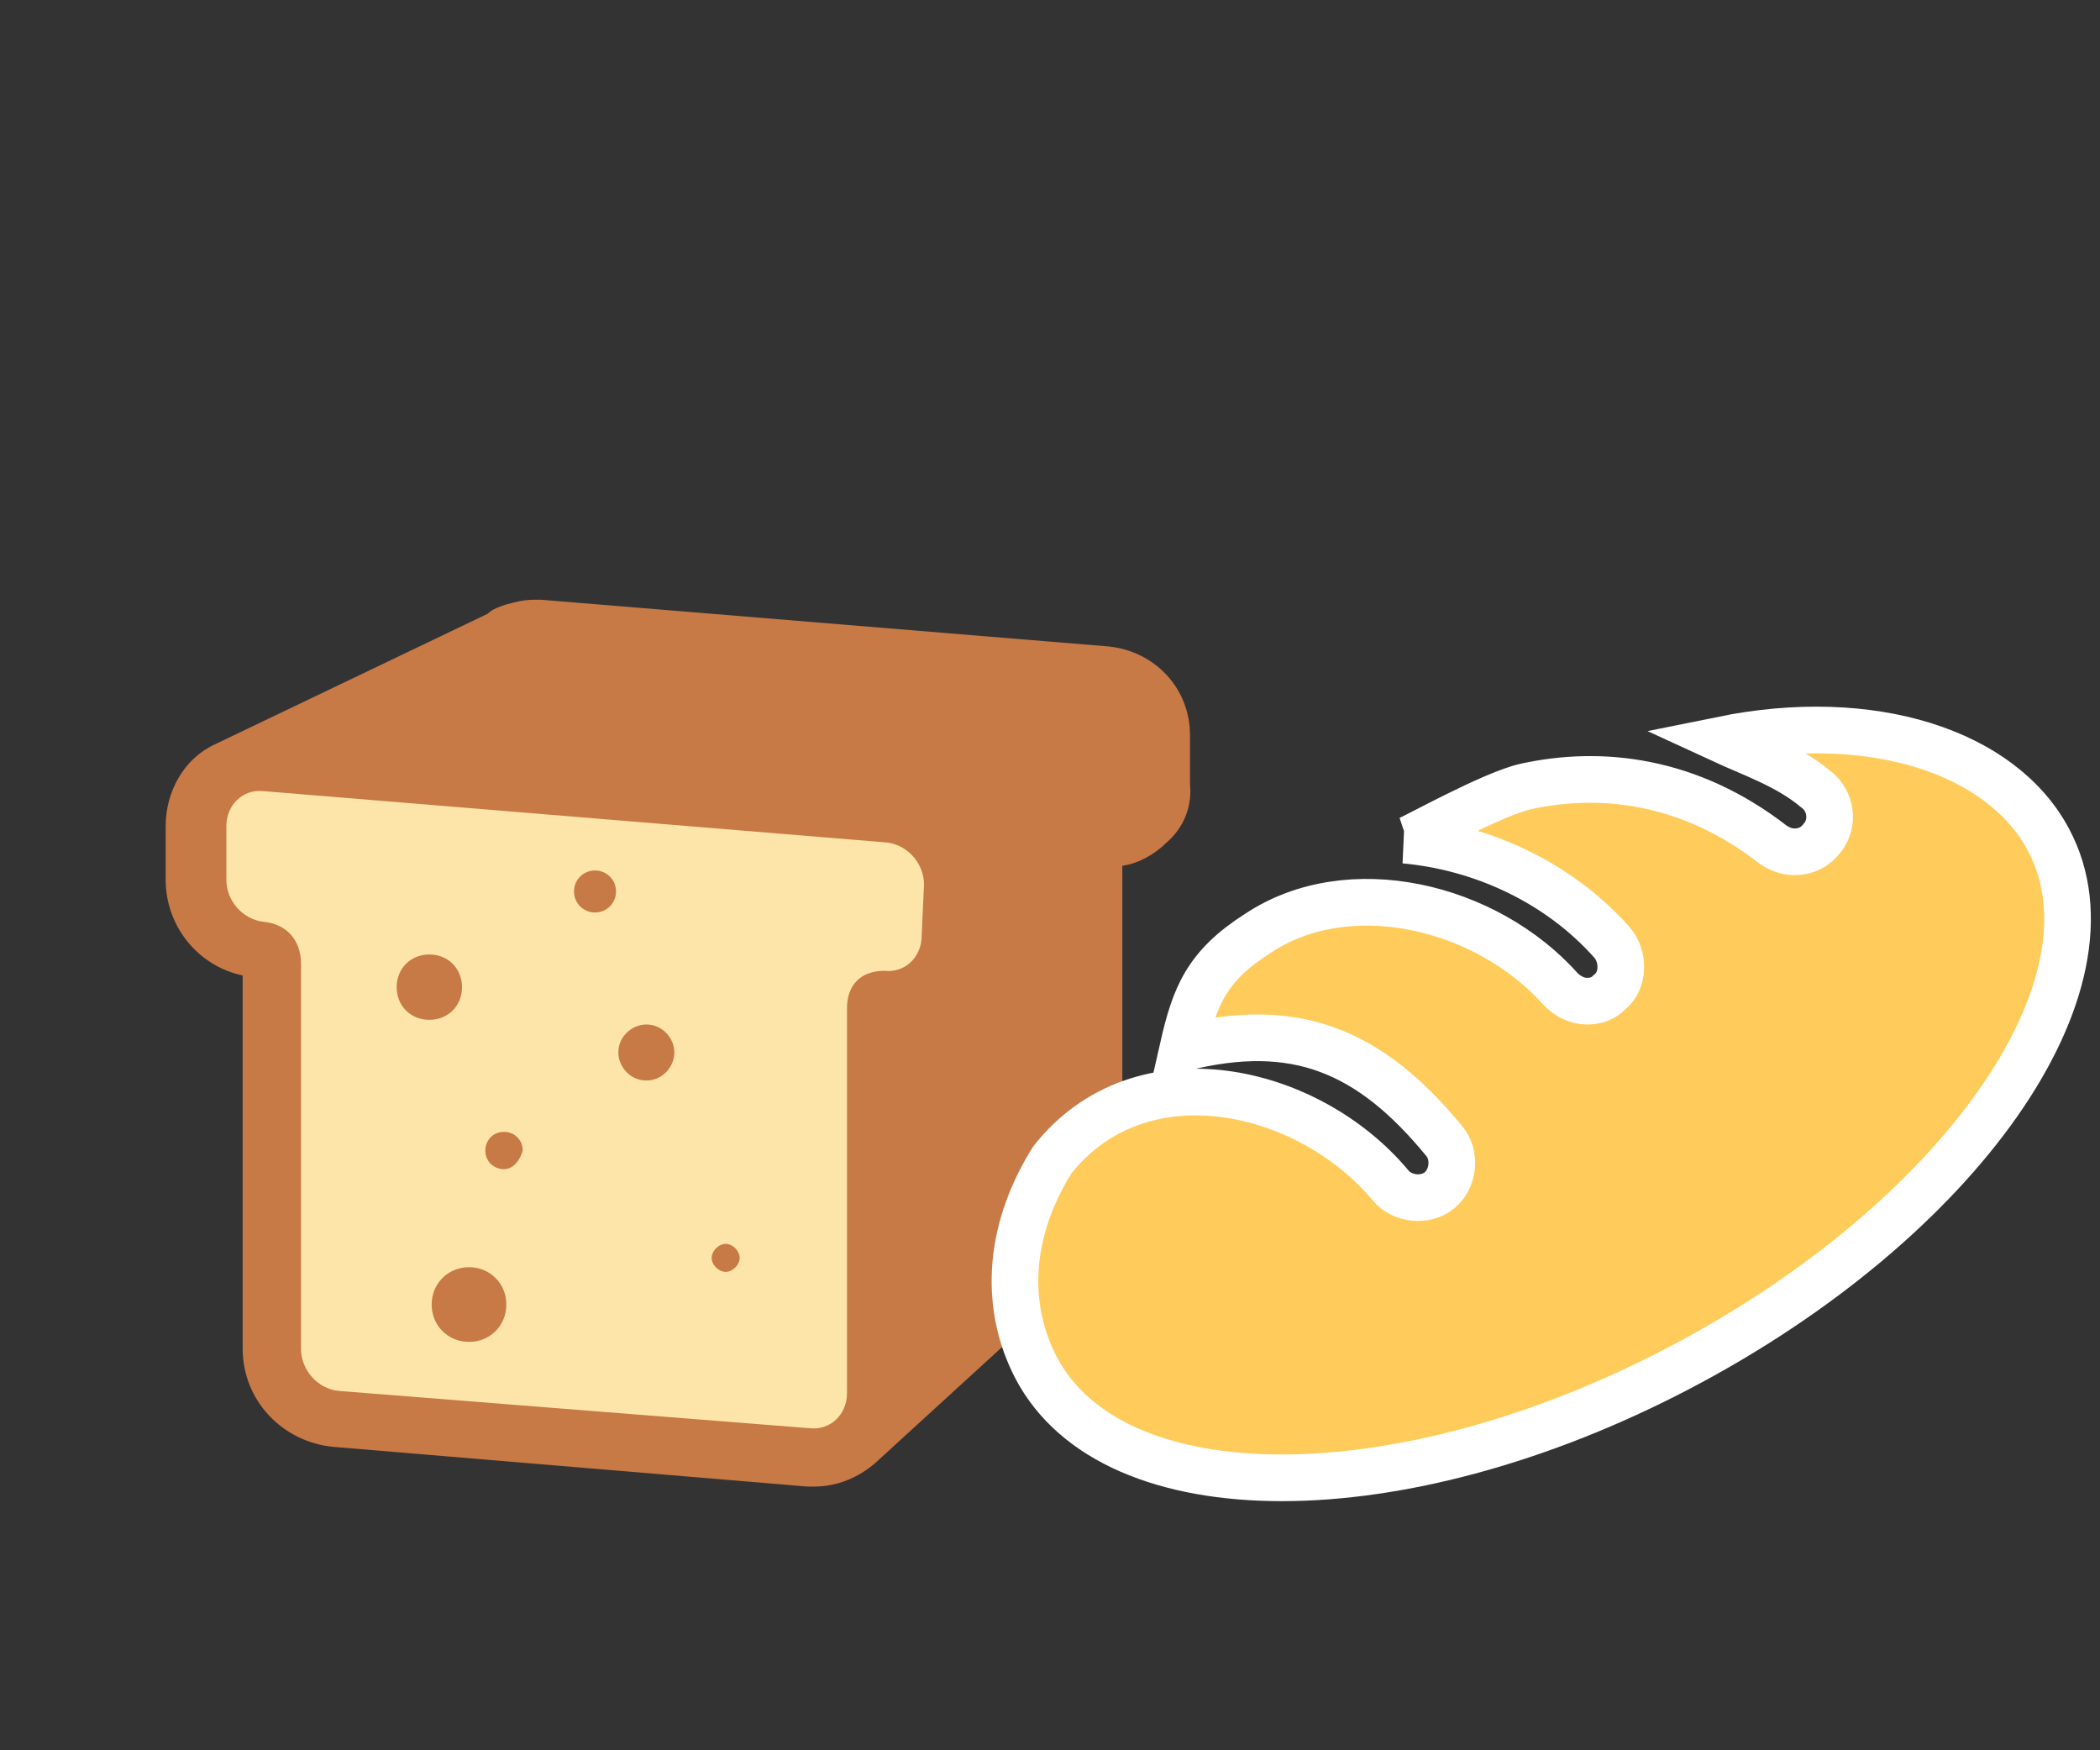 <?xml version="1.0" encoding="utf-8"?>
<!-- Generator: Adobe Illustrator 17.1.0, SVG Export Plug-In . SVG Version: 6.00 Build 0)  -->
<!DOCTYPE svg PUBLIC "-//W3C//DTD SVG 1.1//EN" "http://www.w3.org/Graphics/SVG/1.1/DTD/svg11.dtd">
<svg version="1.1" id="Слой_1" xmlns:ev="http://www.w3.org/2001/xml-events"
	 xmlns="http://www.w3.org/2000/svg" xmlns:xlink="http://www.w3.org/1999/xlink" x="0px" y="0px" width="90px" height="75px"
	 viewBox="-1.6 1.1 90 75" enable-background="new -1.6 1.1 90 75" xml:space="preserve">
<rect x="-1.6" y="1.1" width="90" height="75" fill="#333333" stroke="none"/>
<g>
	<path fill="#FDE4A9" d="M10.4,59.9L10.2,51v-5.5v-3.4l-3.4-2.7l0.9-4.6c0,0,2.1-0.5,3-0.5s6.8,0,6.8,0h6.2l6.2,0.2l5.3,0.9l4.1,1.6
		v2.7l-0.5,2.7L37.4,44l-2.1,0.5l0.2,16.9c0,0,0,1.4-1.1,1.4c-1.2,0.1-8.5,0.5-8.5,0.5l-8.7-0.9l-4.7-1.1L10.4,59.9z"/>
	<path fill="#C77946" d="M48.4,37.2c-0.5,0.5-1.2,0.9-1.9,1v14.3c0,1.1-0.5,2.1-1.3,2.8l-9.3,8.5l0,0c-0.7,0.6-1.6,1-2.6,1
		c-0.1,0-0.2,0-0.3,0l-20.3-1.7c-2.2-0.2-3.9-2-3.9-4.2v-16c-1.9-0.4-3.3-2.1-3.3-4.1v-2.3c0-1.5,0.8-2.9,2.1-3.5l0,0l11.7-5.6
		c0.2-0.2,0.5-0.3,0.8-0.4l0,0l0,0c0.4-0.1,0.7-0.2,1.2-0.2c0.1,0,0.2,0,0.3,0l24.3,2c2,0.2,3.5,1.8,3.5,3.8v2.1
		C49.5,35.7,49.1,36.6,48.4,37.2z M38,39c0-0.9-0.7-1.7-1.6-1.8L9.7,35c-0.9-0.1-1.6,0.6-1.6,1.5v2.3c0,0.9,0.7,1.7,1.6,1.8
		c1,0.1,1.6,0.8,1.6,1.8c0,4.1,0,16.5,0,16.5c0,0.9,0.7,1.7,1.6,1.8l20.2,1.6c0.9,0.1,1.6-0.6,1.6-1.5c0,0,0-12.4,0-16.5
		c0-1,0.6-1.6,1.6-1.6c0.9,0.1,1.6-0.6,1.6-1.5L38,39L38,39z M29.5,55.6c-0.3,0-0.6-0.3-0.6-0.6s0.3-0.6,0.6-0.6
		c0.3,0,0.6,0.3,0.6,0.6S29.8,55.6,29.5,55.6z M26.1,47.4c-0.7,0-1.2-0.6-1.2-1.2c0-0.7,0.6-1.2,1.2-1.2c0.7,0,1.2,0.6,1.2,1.2
		C27.3,46.8,26.8,47.4,26.1,47.4z M23.9,40.2c-0.5,0-0.9-0.4-0.9-0.9s0.4-0.9,0.9-0.9s0.9,0.4,0.9,0.9S24.4,40.2,23.9,40.2z
		 M20,51.2c-0.4,0-0.8-0.3-0.8-0.8c0-0.4,0.3-0.8,0.8-0.8c0.4,0,0.8,0.3,0.8,0.8C20.7,50.8,20.4,51.2,20,51.2z M20.1,57
		c0,0.9-0.7,1.6-1.6,1.6s-1.6-0.7-1.6-1.6c0-0.9,0.7-1.6,1.6-1.6S20.1,56.1,20.1,57z M16.8,44.8c-0.8,0-1.4-0.6-1.4-1.4
		S16,42,16.8,42s1.4,0.6,1.4,1.4S17.6,44.8,16.8,44.8z"/>
	<path fill="#FFCB5A" stroke="#FFFFFF" stroke-width="2" stroke-miterlimit="10" d="M86.2,37.1c-2-3.8-7.6-5.6-14-4.3
		c1.3,0.6,2.8,1.1,4,2.1c0.7,0.5,0.8,1.5,0.3,2.1c-0.3,0.4-0.7,0.6-1.2,0.6c-0.3,0-0.6-0.1-0.9-0.3c-3.6-2.8-7.4-3.2-10.6-2.5
		c-1.4,0.3-4.8,2.2-5.1,2.3c0,0,0,0-0.1,0c3.3,0.3,6.6,1.8,8.9,4.4c0.5,0.6,0.5,1.6-0.1,2.1c-0.3,0.3-0.6,0.4-1,0.4
		s-0.8-0.2-1.1-0.5c-3.2-3.6-9.1-5-13-2.4c-2.2,1.4-2.7,2.7-3.2,4.9c4.8-1.2,8,0.1,11.2,4c0.5,0.6,0.4,1.6-0.2,2.1
		c-0.6,0.5-1.6,0.4-2.1-0.2c-3.5-4.2-10.7-5.9-14.5-1.1c-2,3.2-2,6.4-0.7,8.9c3.3,6.3,15.6,6.3,27.6,0S89.5,43.3,86.2,37.1z"/>
</g>
</svg>
